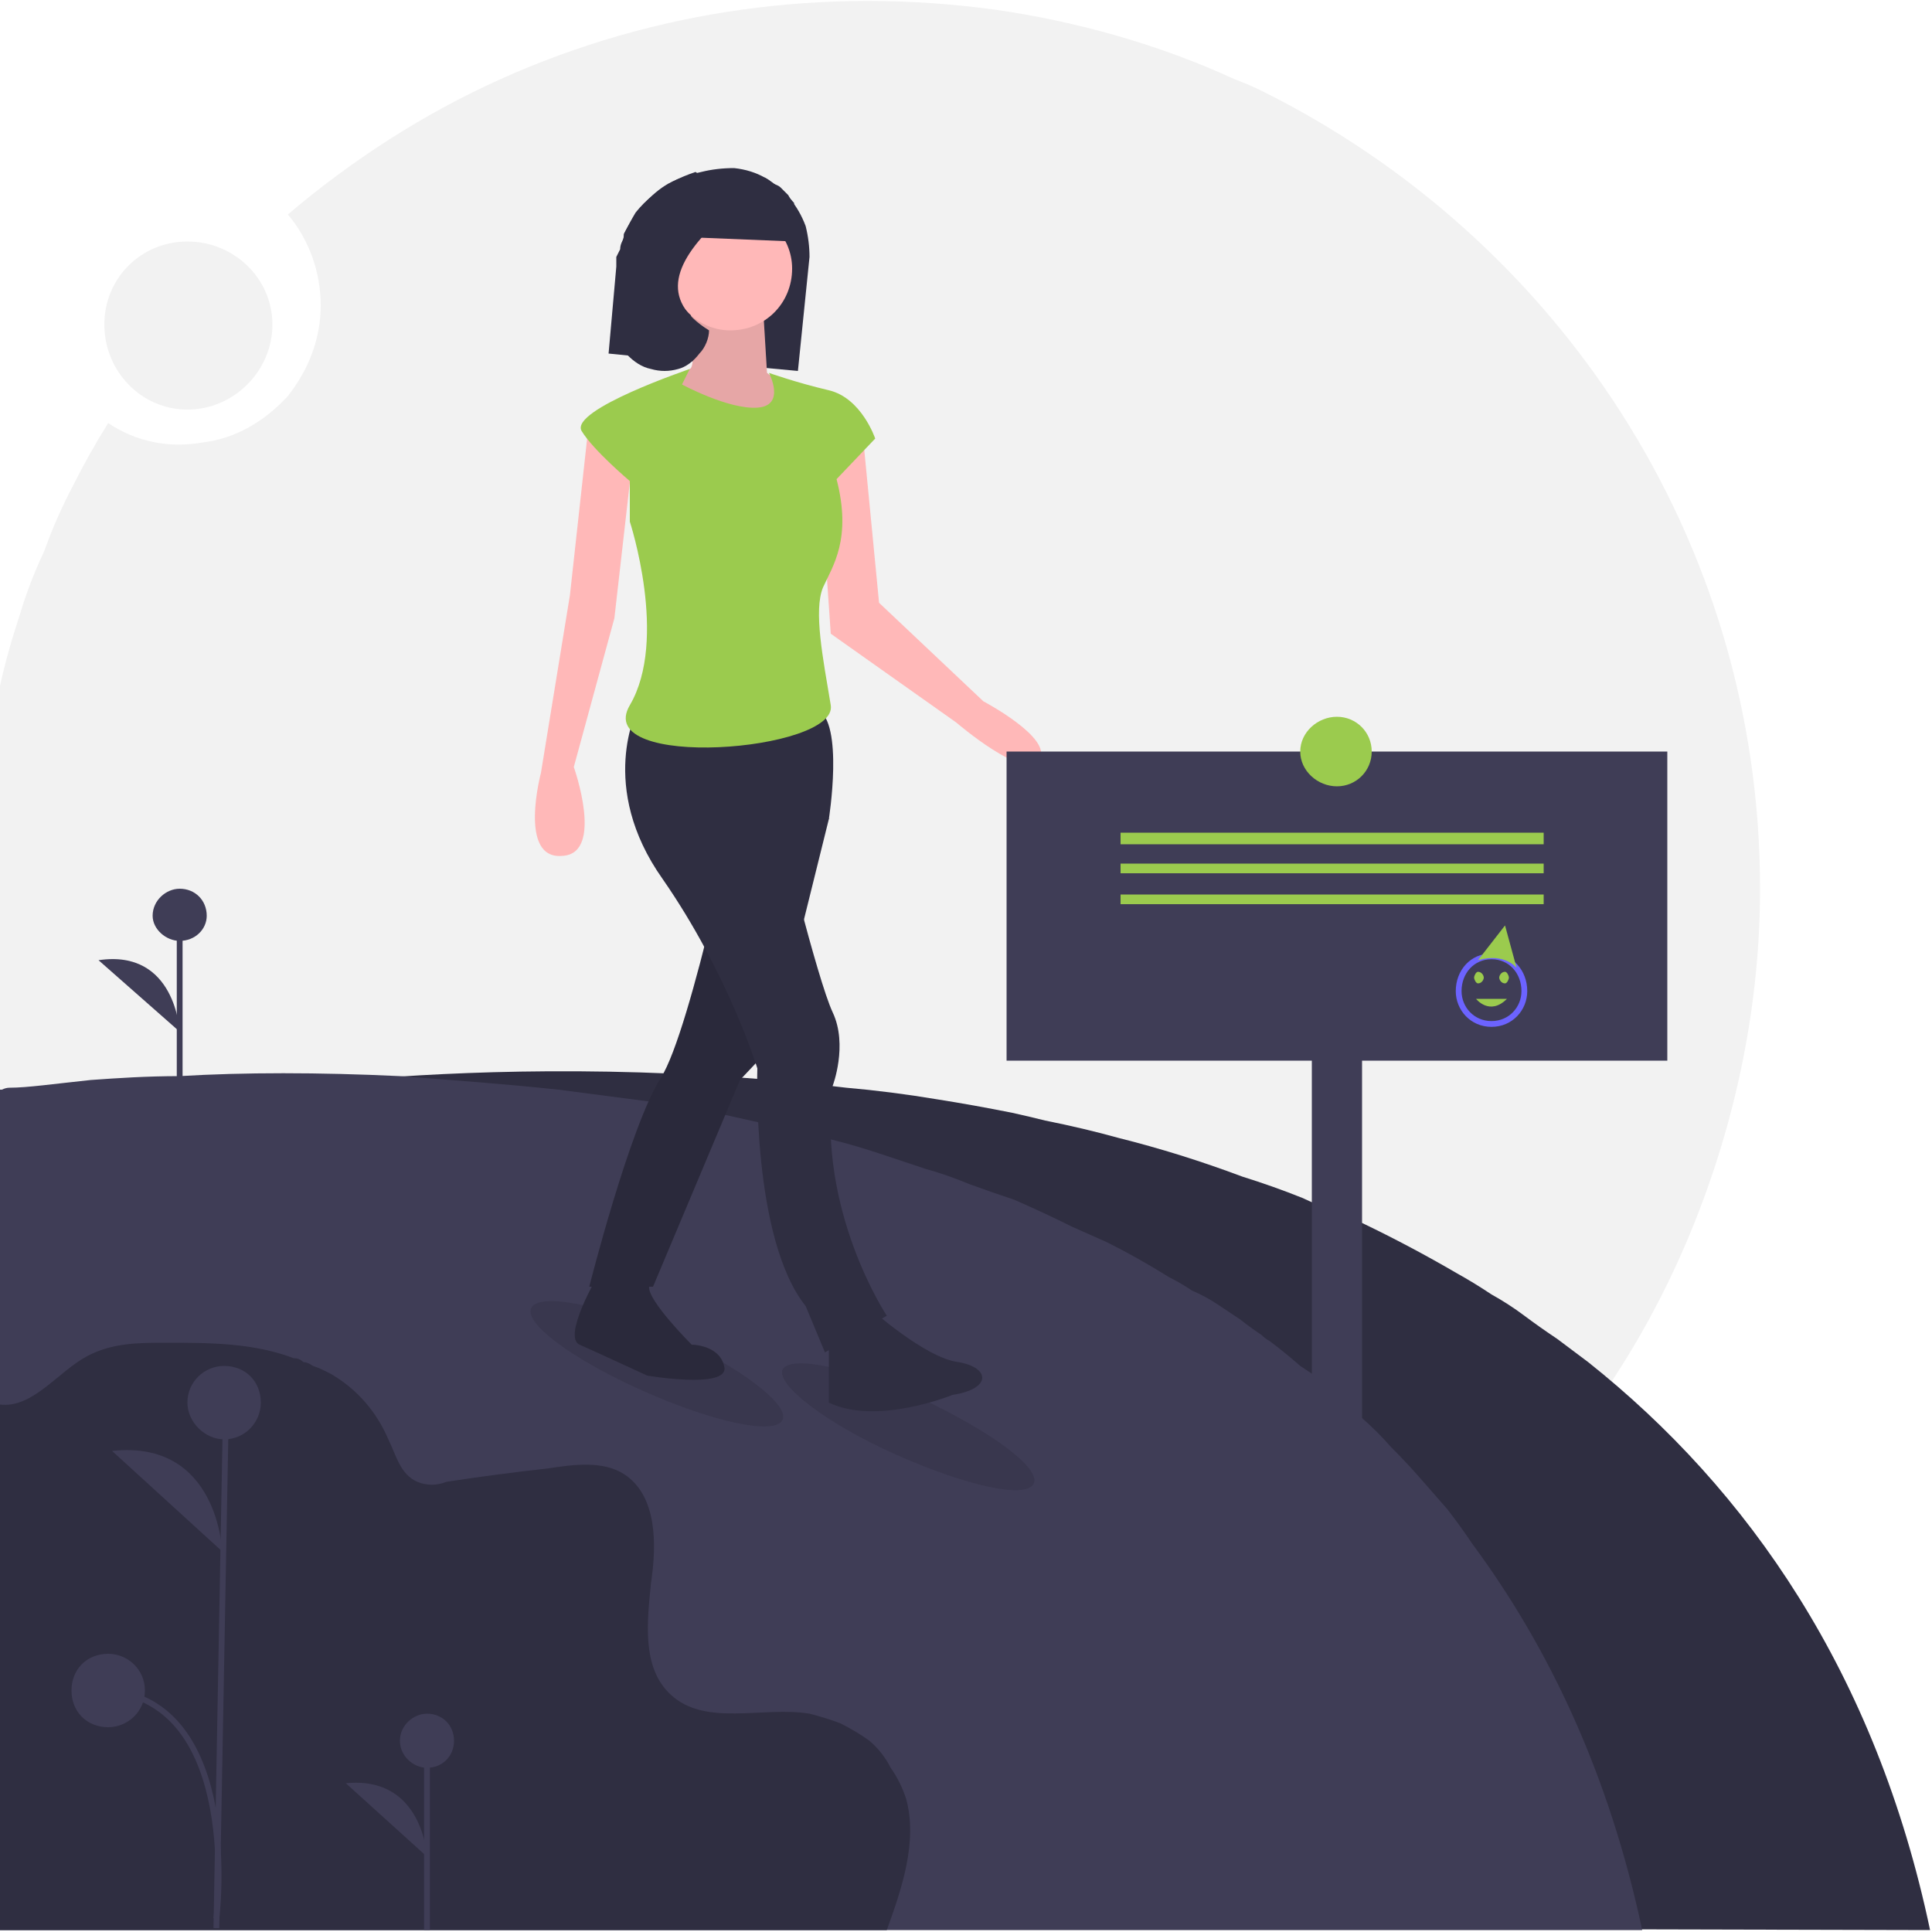 <svg version="1.2" xmlns="http://www.w3.org/2000/svg" viewBox="0 0 100 100" width="100" height="100"><style>.a{fill:#f2f2f2}.b{fill:#2f2e41}.c{fill:#3f3d56}.d{opacity:.1}.e{fill:none;stroke:#3f3d56;stroke-width:.3}.f{fill:#ffb8b8}.g{fill:#9bcb4e}.h{fill:none;stroke:#6c63ff;stroke-width:.3}</style><path class="a" d="m91.1 46c0 5.9-1.2 11.8-3.4 17.3-2.2 5.5-5.4 10.5-9.6 14.8-4.1 4.2-9 7.6-14.4 10-5.5 2.4-11.3 3.8-17.2 4q-0.8 0-1.6 0-4.1 0-8.1-0.8-4.1-0.6-7.9-2.1-3.8-1.4-7.4-3.5-3.5-2-6.6-4.7-1.8-1.5-3.4-3.2-0.8-0.9-1.6-1.9-0.8-0.9-1.6-1.9-0.8-1-1.5-2.1-0.7-1-1.4-2-0.9-1.6-1.7-3.2-0.8-1.6-1.5-3.3-0.7-1.6-1.3-3.3-0.5-1.8-0.9-3.5v-21.1q0.4-1.8 1-3.6 0.5-1.7 1.3-3.4 0.6-1.7 1.5-3.4 0.8-1.6 1.8-3.2c1.5 1 3.2 1.3 4.9 1 1.7-0.2 3.2-1.1 4.4-2.4 1.1-1.4 1.7-3 1.7-4.7 0-1.7-0.6-3.4-1.7-4.7 3.3-2.8 7-5.2 11-7 4-1.8 8.2-3 12.5-3.6 4.3-0.6 8.7-0.6 13.1 0 4.2 0.6 8.5 1.8 12.4 3.6q0.8 0.3 1.4 0.6c15.3 7.6 25.8 23.2 25.8 41.3z"/><path class="a" d="m9.7 21.2c-2.4 0-4.3-2-4.3-4.4 0-2.4 1.9-4.3 4.3-4.3 2.4 0 4.4 1.9 4.4 4.3 0 2.4-2 4.4-4.4 4.4z"/><path class="b" d="m99.9 99.9l-85-0.2v-43.4q0 0 0.2 0c0.7-0.2 2.3-0.3 4.5-0.5 5.3-0.4 14.2-0.7 24.2 0.5q2.3 0.2 4.7 0.6 1.9 0.3 3.9 0.7 0.9 0.2 1.7 0.4 2 0.4 3.8 0.9 1.6 0.4 3.2 0.9 1.6 0.5 3.2 1.1 1.6 0.5 3.1 1.1 1.5 0.7 3.1 1.3 2.5 1.2 4.9 2.6 0.9 0.5 1.8 1.1 0.9 0.5 1.7 1.1 0.8 0.6 1.7 1.2 0.8 0.6 1.6 1.2c8.3 6.6 14.9 16.1 17.7 29.4z"/><path class="c" d="m85 99.9h-85v-43.5q0.1 0 0.1 0 0.2-0.1 0.4-0.1c0.9 0 2.3-0.2 4.2-0.4 1.4-0.1 2.9-0.2 4.6-0.2 3.3-0.2 7.2-0.2 11.4 0 2.6 0.2 5.4 0.4 8.2 0.7q2.3 0.3 4.6 0.6 2 0.3 4 0.7 0.9 0.2 1.8 0.4 1.8 0.4 3.8 0.9 1.2 0.3 2.4 0.7 1.2 0.4 2.4 0.8 1.1 0.3 2.3 0.8 1.1 0.4 2.3 0.8 1.6 0.7 3 1.4 0.9 0.4 1.8 0.8 1.6 0.8 3.2 1.8 0.6 0.3 1.2 0.7 0.7 0.3 1.3 0.7 0.6 0.4 1.2 0.8 0.5 0.4 1.1 0.8 0.2 0.2 0.4 0.3 0.8 0.6 1.6 1.3 0.3 0.2 0.6 0.4 1.3 1.1 2.6 2.3 0.8 0.7 1.5 1.5 0.8 0.8 1.5 1.6 0.7 0.8 1.4 1.6 0.7 0.9 1.3 1.8c4 5.4 7.1 12 8.8 20z"/><path class="d" d="m40.5 73.5c-0.4 0.8-3.6 0.1-7.2-1.5-3.6-1.6-6.2-3.5-5.8-4.3 0.4-0.8 3.6-0.2 7.2 1.4 3.5 1.6 6.2 3.6 5.8 4.4z"/><path class="d" d="m53.5 76.8c-0.4 0.8-3.5 0.1-7.1-1.5-3.6-1.6-6.2-3.6-5.9-4.4 0.4-0.8 3.6-0.1 7.2 1.5 3.6 1.7 6.2 3.6 5.8 4.4z"/><path class="e" d="m9.3 57.1v-9.7"/><path class="c" d="m9.3 48.7c-0.7 0-1.4-0.6-1.4-1.3 0-0.8 0.7-1.4 1.4-1.4 0.8 0 1.4 0.6 1.4 1.4 0 0.7-0.6 1.3-1.4 1.3z"/><path class="c" d="m9.3 53.4c0 0-0.2-4.3-4.2-3.7z"/><path class="b" d="m31.5 18.3l1 0.1 3.4 0.3 5.4 0.5 0.6-5.9q0-0.8-0.2-1.6-0.3-0.8-0.8-1.4-0.6-0.7-1.3-1.1-0.7-0.4-1.6-0.5-0.9 0-1.7 0.2-0.9 0.2-1.7 0.6-0.7 0.4-1.3 1.1-0.6 0.7-1 1.5 0 0.2-0.1 0.4-0.1 0.2-0.1 0.4-0.1 0.2-0.2 0.4 0 0.3 0 0.5z"/><path class="f" d="m35.7 15.7c0 0 0.4 3.3 0 3.4-0.4 0.2-1.8 0.7-1.8 0.7l2.4 2.5 3.4 0.1 0.8-2.5-0.8-0.6-0.2-3.3z"/><path class="d" d="m35.7 15.7c0 0 0.4 3.3 0 3.4-0.4 0.2-1.8 0.7-1.8 0.7l2.4 2.5 3.4 0.1 0.8-2.5-0.8-0.6-0.2-3.3z"/><path class="f" d="m30.5 21.7l-1 9.1-1.5 9.2c0 0-1.2 4.5 1.1 4.3 2.2-0.1 0.6-4.6 0.6-4.6l2.1-7.7 0.9-7.9z"/><path class="f" d="m44.6 21.9l0.9 9.3 5.4 5.1c0 0 3.6 1.9 2.9 3-0.7 1.2-4.3-1.9-4.3-1.9l-6.5-4.6-0.4-5.8 0.4-5.8z"/><path class="b" d="m30.9 66.1c0 0-1.8 3.1-0.9 3.5 0.9 0.4 3.5 1.6 3.5 1.6 0 0 4.1 0.7 4-0.4-0.2-1.2-1.7-1.2-1.7-1.2 0 0-2.3-2.3-2.2-3 0.1-0.8-2.7-0.5-2.7-0.5z"/><path class="d" d="m30.9 66.1c0 0-1.8 3.1-0.9 3.5 0.9 0.4 3.5 1.6 3.5 1.6 0 0 4.1 0.7 4-0.4-0.2-1.2-1.7-1.2-1.7-1.2 0 0-2.3-2.3-2.2-3 0.1-0.8-2.7-0.5-2.7-0.5z"/><path class="b" d="m42.5 40.3l0.4 2.1-2.9 11.7-1.7 1.8-4.5 10.7h-3.3c0 0 2.1-8.3 3.7-10.8 1.6-2.5 4.2-15.3 4.2-15.3z"/><path class="d" d="m37 49.4l2.4 0.4 0.6 4.3-1.7 1.8-4.5 10.7h-3.3c0 0 2.1-8.3 3.7-10.8 1.6-2.5 4.2-15.3 4.2-15.3z"/><path class="b" d="m33 36.7c0 0-2.1 4 1.3 8.8 3.4 4.9 4.9 9.8 4.9 9.8 0 0-0.3 8.8 2.5 12.3l1 2.4 3.2-1.9c0 0-3.6-5.4-2.8-11.9 0 0 0.8-2.1 0-3.8-0.8-1.7-2.8-9.9-2.8-9.9l2.6-0.1c0 0 0.8-5-0.6-5.7-1.2-0.6-9.3 0-9.3 0z"/><path class="b" d="m45 67.7c0 0 2.9 2.6 4.6 2.8 1.7 0.3 1.7 1.4-0.3 1.7 0 0-3.9 1.6-6.4 0.4v-3.3z"/><path class="f" d="m37.8 17.1c-1.7 0-3.1-1.4-3.1-3.2 0-1.7 1.4-3.1 3.1-3.1 1.8 0 3.2 1.4 3.2 3.1 0 1.8-1.4 3.2-3.2 3.2z"/><path class="g" d="m35.3 19.9l0.4-0.8c0 0-6.2 2.1-5.6 3.2 0.6 1 2.5 2.6 2.5 2.6v2.1c0 0 2 6.1 0 9.5-2 3.4 10.8 2.4 10.4 0-0.4-2.4-0.9-4.9-0.4-6.1 0.5-1.1 1.5-2.5 0.7-5.6l2-2.1c0 0-0.7-2.1-2.4-2.5-1.7-0.4-3.1-0.9-3.1-0.9 0 0 0.9 1.7-0.6 1.8-1.5 0.1-3.9-1.2-3.9-1.2z"/><path class="b" d="m32.5 18.4c0.3 0.3 0.7 0.6 1.2 0.7q0.7 0.2 1.4 0c0.4-0.1 0.8-0.4 1.1-0.8 0.3-0.3 0.5-0.8 0.5-1.2-2.6-1.6-1.8-3.6 0.6-5.8q0-0.4-0.1-0.8-0.1-0.3-0.2-0.6-0.2-0.3-0.5-0.6-0.2-0.2-0.5-0.4-0.6 0.2-1.2 0.5-0.5 0.3-1 0.7-0.5 0.4-0.9 0.9-0.3 0.5-0.6 1.1l-0.4 4.5q0 0.3 0 0.5 0 0.2 0.1 0.4 0.1 0.3 0.2 0.5 0.1 0.2 0.3 0.4z"/><path class="b" d="m36.2 12.3l4.9 0.2v-2q-0.2-0.2-0.3-0.4-0.2-0.2-0.4-0.4-0.1-0.1-0.4-0.2-0.2-0.2-0.4-0.3l-3.3-0.1z"/><path class="b" d="m45.9 99.9h-45.9v-27.2c1.7 0.2 3-1.7 4.5-2.5 1.3-0.7 2.7-0.7 4.1-0.7 2.2 0 4.5 0 6.6 0.8q0.3 0 0.5 0.2 0.2 0 0.5 0.2 0.3 0.1 0.5 0.2 0.2 0.1 0.4 0.2c1.4 0.8 2.4 2 3 3.4 0.4 0.8 0.6 1.8 1.5 2.2 0.5 0.2 1 0.2 1.5 0q2.6-0.4 5.3-0.7c1.3-0.2 2.8-0.4 3.9 0.3 1.7 1.1 1.7 3.6 1.4 5.6-0.2 2-0.5 4.4 1 5.8 1.8 1.7 4.8 0.6 7.2 1q0.8 0.2 1.6 0.5 0.8 0.4 1.5 0.9 0.7 0.6 1.1 1.4 0.5 0.7 0.8 1.6c0.6 2.2-0.2 4.6-1 6.8z"/><path class="e" d="m11.2 99.8l0.5-27.2"/><path class="c" d="m11.6 74.5c-1 0-1.9-0.9-1.9-1.9 0-1.1 0.9-1.9 1.9-1.9 1.1 0 1.9 0.8 1.9 1.9 0 1-0.8 1.9-1.9 1.9z"/><path class="c" d="m11.5 80.3c0 0-0.2-5.8-5.7-5.2z"/><path class="e" d="m11.2 99.3c0 0 1.4-11.2-5.6-11.8"/><path class="c" d="m5.6 89.4c-1.1 0-1.9-0.8-1.9-1.9 0-1.1 0.8-1.9 1.9-1.9 1 0 1.9 0.8 1.9 1.9 0 1.1-0.9 1.9-1.9 1.9z"/><path class="e" d="m22.1 99.9v-9.8"/><path class="c" d="m22.1 91.5c-0.7 0-1.4-0.6-1.4-1.4 0-0.8 0.7-1.4 1.4-1.4 0.8 0 1.4 0.6 1.4 1.4 0 0.8-0.6 1.4-1.4 1.4z"/><path class="c" d="m22.1 96.1c0 0-0.2-4.2-4.2-3.8z"/><path class="c" d="m67.9 40.2h2.6v40.1h-2.6z"/><path class="c" d="m52.1 38.9h34.2v16h-34.2z"/><path class="g" d="m58 43.1h21.9v0.6h-21.9z"/><path class="g" d="m58 44.7h21.9v0.5h-21.9z"/><path class="g" d="m58 46.3h21.9v0.5h-21.9z"/><path class="g" d="m69.2 40.7c-1 0-1.9-0.8-1.9-1.8 0-1 0.9-1.8 1.9-1.8 1 0 1.8 0.8 1.8 1.8 0 1-0.8 1.8-1.8 1.8z"/><path class="h" d="m77.2 53c-1 0-1.7-0.8-1.7-1.7 0-1 0.7-1.8 1.7-1.8 1 0 1.7 0.8 1.7 1.8 0 0.9-0.7 1.7-1.7 1.7z"/><path class="g" d="m76.5 50.9c-0.1 0-0.2-0.2-0.2-0.3 0-0.1 0.1-0.3 0.2-0.3 0.2 0 0.3 0.2 0.3 0.3 0 0.1-0.1 0.3-0.3 0.3z"/><path class="g" d="m77.9 50.9c-0.2 0-0.3-0.2-0.3-0.3 0-0.1 0.1-0.3 0.3-0.3 0.1 0 0.2 0.2 0.2 0.3 0 0.1-0.1 0.3-0.2 0.3z"/><path class="g" d="m76.4 51.7c0 0 0.7 0.9 1.6 0z"/><path class="g" d="m76.5 49.7l1.4-1.8 0.6 2.2c0 0-0.6-0.8-2-0.4z"/></svg>